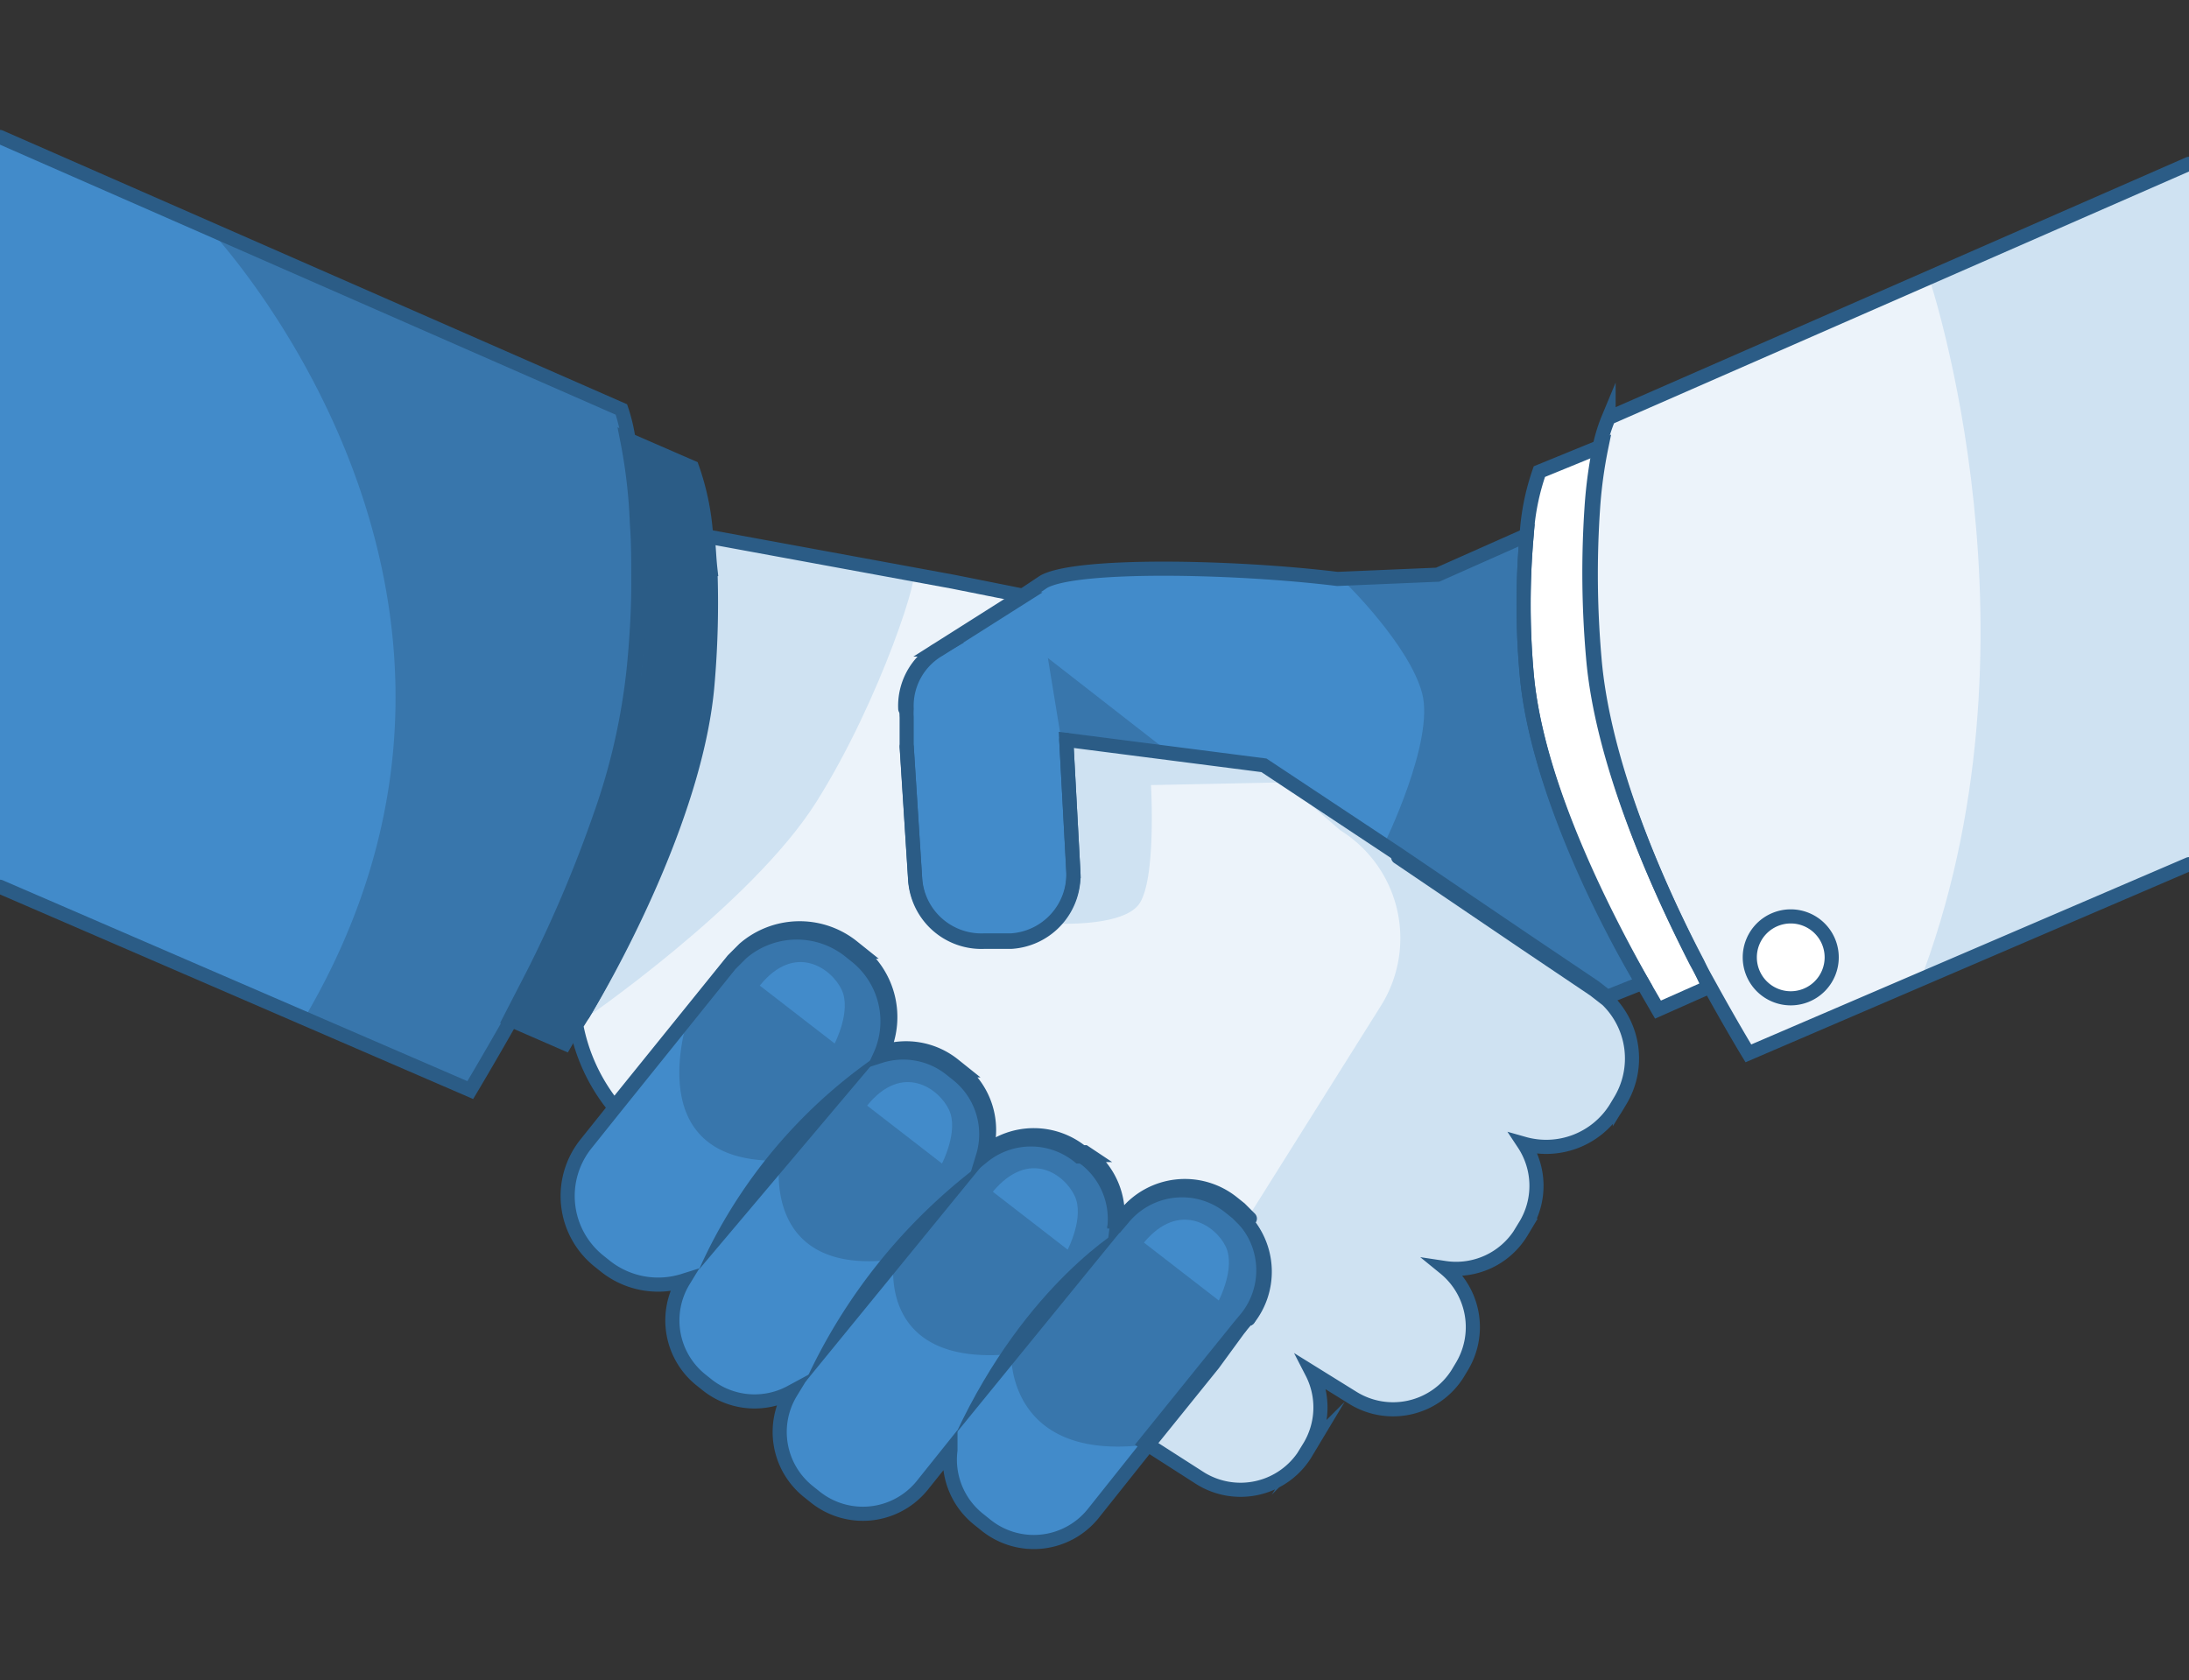 <svg xmlns="http://www.w3.org/2000/svg" viewBox="0 0 155 119"><rect x="0" y="0" width="155" height="119" fill="#333333" stroke="none"/><title>woorank partnerships</title><g id="Layer_2" data-name="Layer 2"><polygon points="94.1 44.2 114.6 35.1 124 66.6 103.4 74.9 94.1 44.2" fill="#428bca"/><path d="M87,95.3l19.8-24.7c2.9-3.6,2.3-26.6-4.2-29.9l-18.7.9c-1.8-.3-8.9-2.3-11.8,1.3L52.4,67.6a8.4,8.4,0,0,0,1.3,11.8L75.3,96.7A8.4,8.4,0,0,0,87,95.3Z" fill="#428bca"/><path d="M106.5,80.3l-17-10.6a5.8,5.8,0,0,1-1.8-7.9l3.7,1.7C93,60.7,89.6,54,89.4,54l23.5,16a5.8,5.8,0,0,1,1.8,7.9l-.3.5A5.8,5.8,0,0,1,106.5,80.3Z" fill="#cfe2f2"/><rect x="81.5" y="73.8" width="28.5" height="11.38" rx="5.4" ry="5.4" transform="translate(56.7 -38.7) rotate(32)" fill="#cfe2f2"/><rect x="74.9" y="83.2" width="30.8" height="11.38" rx="5.4" ry="5.4" transform="translate(60.8 -34.4) rotate(32)" fill="#cfe2f2"/><rect x="66.3" y="89.6" width="28.5" height="11.38" rx="5.4" ry="5.4" transform="translate(62.7 -28.2) rotate(32)" fill="#cfe2f2"/><path d="M94.9,58.8,78.6,44.7c-1.7-1.4-6.1-2.7-11.3-3.5h0l-27-5L36.5,67.6l4.1,3.6c.2,3.6,2.2,7.4,5.1,9.1L71.4,96.4a9,9,0,0,0,12.4-2.9l14-22.3A9,9,0,0,0,94.9,58.8Z" fill="#ecf3fa"/><path d="M51.3,88.9l10.4-13a5.9,5.9,0,0,0-.9-8.3l-.5-.4a6,6,0,0,0-8.3.9L41.5,81a5.9,5.9,0,0,0,.9,8.3l.5.4A6,6,0,0,0,51.3,88.9Z" fill="#428bca"/><path d="M57.7,97.3,68.8,83.5a5.4,5.4,0,0,0-.8-7.6l-.5-.4a5.4,5.4,0,0,0-7.6.8L48.8,90.2a5.4,5.4,0,0,0,.8,7.6l.5.4A5.4,5.4,0,0,0,57.7,97.3Z" fill="#428bca"/><path d="M65.3,105.3,77.8,89.7a5.4,5.4,0,0,0-.8-7.6l-.5-.4a5.4,5.4,0,0,0-7.6.8L56.4,98.2a5.4,5.4,0,0,0,.8,7.6l.5.4A5.4,5.4,0,0,0,65.3,105.3Z" fill="#428bca"/><path d="M77.3,107.2,88.3,93.4a5.4,5.4,0,0,0-.8-7.6l-.5-.4a5.4,5.4,0,0,0-7.6.8L68.4,100.1a5.4,5.4,0,0,0,.8,7.6l.5.4A5.4,5.4,0,0,0,77.3,107.2Z" fill="#428bca"/><path d="M76,61.7l-.6-11.8a4.7,4.7,0,0,0-4.9-4.4H68.6a5.2,5.2,0,0,0-4.5,5.3l.7,11.4a4.7,4.7,0,0,0,4.9,4.4h1.9A4.7,4.7,0,0,0,76,61.7Z" fill="#428bca"/><path d="M74.8,52.3l15.7,2c2.2-1.3-4.8-7.7-6.1-10l17.1-1.4c-1.3-2.2-24.2-3.4-27.6-1.6l-7.5,4.8a4.7,4.7,0,0,0-1.7,6.3l1,1.7C66.9,56.3,72.6,53.5,74.8,52.3Z" fill="#428bca"/><path d="M11.9,16.8V61.7L40.1,73.9s9.1-14.3,10-25.5-.9-15.3-.9-15.3Z" fill="#2b5c86"/><path d="M0,9.7v53L33.3,77.2S44,60.4,45.1,47.1,44,29,44,29Z" fill="#428bca"/><circle cx="30.2" cy="69.8" r="3.1" fill="#2b5c86"/><path d="M143.8,18.2v42L117.5,71.6s-8.5-13.4-9.3-23.8.8-14.3.8-14.3Z" fill="#fff"/><path d="M155,11.6V61.2L123.9,74.7s-10-15.8-11-28.2,1-16.9,1-16.9Z" fill="#ecf3fa"/><circle cx="126.8" cy="67.8" r="2.9" fill="#fff"/><path d="M95.3,41.3s4.5,4.4,5.4,7.8S98,59.8,98,59.8l15.5,10.6,2.8-.7-5.3-11L108.4,50l-.4-7V38l-6.1,2.8Z" fill="#3876ac"/><polygon points="75.1 52.1 74.2 46.6 82.8 53.3 75.1 52.1" fill="#3876ac"/><path d="M48.9,71.5s-4.1,10.9,6.3,10.7c0,0-1.3,8.2,8.1,7,0,0-1.3,7.6,8.3,6.7,0,0-.3,7.7,9.7,6.4,0,0,6.8-8.1,7.4-9.6a6.4,6.4,0,0,0,.5-4.2c-.4-1.3-3.3-3.8-4.5-4.2a5.1,5.1,0,0,0-2.9.5l-2.8,2.3-.3-2.8-1.6-2.1-2.4-1.4H72.3l-2.7,1,.3-2.3L69,77.2l-1.3-1.6-2.1-1-1.9-.2-1.6.4,1-1.9-.9-3.5-2-2.2-2.4-1-2.3-.3-2.1,1Z" fill="#3876ac"/><path d="M49.5,89.9l13-15.4A36.3,36.3,0,0,0,49.5,89.9Z" fill="#2b5c86"/><path d="M57,97.9,69.9,82.1A40.1,40.1,0,0,0,57,97.9Z" fill="#2b5c86"/><path d="M67.7,101.5,79.6,86.9S72.7,90.8,67.7,101.5Z" fill="#2b5c86"/><path d="M53.8,69.8l5.3,4.1s1.2-2.3.5-3.8S56.3,66.7,53.8,69.8Z" fill="#428bca"/><path d="M61.4,78.3l5.3,4.1s1.2-2.3.5-3.8S63.9,75.2,61.4,78.3Z" fill="#428bca"/><path d="M70.3,84.4l5.3,4.1s1.2-2.3.5-3.8S72.9,81.3,70.3,84.4Z" fill="#428bca"/><path d="M81,88l5.3,4.1s1.2-2.3.5-3.8S83.5,85,81,88Z" fill="#428bca"/><path d="M136.6,19.7s8.7,25.8-.8,50.2L155,61.2V11.6Z" fill="#cfe2f2"/><path d="M50.1,38.1s.7,9.7-.4,13.9S44,66.8,44,66.8l-2.8,5.5s12-8.2,16.6-15.5,7.6-16.9,6.8-16.3Z" fill="#cfe2f2"/><path d="M74.5,65.4s4.8.3,6.1-1.3.9-8.5.9-8.5l9.7-.2L89,54.2,75.5,52.6,76,62A11.6,11.6,0,0,1,74.5,65.4Z" fill="#cfe2f2"/><path d="M14.7,16.1s24.7,25.8,6.8,56.1l11.8,5S39.5,65.4,40.6,63a90.6,90.6,0,0,0,4.5-13.6c1.3-5.1-.3-17.7-.3-17.7L44,29Z" fill="#3876ac" fill-rule="evenodd"/><path d="M88.2,86.5a5.4,5.4,0,0,1,.1,6.8h0l-.5.6-2.1,2.6-4.6,5.7,3.9,2.5a5.4,5.4,0,0,0,7.4-1.7l.3-.5a5.4,5.4,0,0,0,.2-5.3L95.8,99a5.4,5.4,0,0,0,7.4-1.7l.3-.5a5.4,5.4,0,0,0-1.2-7,5.4,5.4,0,0,0,5.4-2.5l.3-.5a5.4,5.4,0,0,0-.1-5.8,5.8,5.8,0,0,0,6.5-2.5l.3-.5a5.8,5.8,0,0,0-.9-7.2l-.9-.7-4.9-3.3-9-6.1" fill="none" stroke="#2b5c86" stroke-linecap="round" stroke-miterlimit="10"/><path d="M75.5,52.4l.5,9.3a4.7,4.7,0,0,1-4.4,4.9H69.7a4.7,4.7,0,0,1-4.9-4.4l-.6-9.4v-2a4.5,4.5,0,0,1,0-.6,4.6,4.6,0,0,1,2.3-4.2l6-3.8-5-1h0L50.1,38c.1.7.1,1.4.2,2.3a66.5,66.5,0,0,1-.2,8.1c-.7,8.6-6.2,19.1-8.8,23.4l-.5.8a13,13,0,0,0,2.7,5.8l8.4-10.4.8-.8a6,6,0,0,1,7.6-.2l.5.4a5.9,5.9,0,0,1,1.7,7.1,5.4,5.4,0,0,1,5,.9l.5.4a5.4,5.4,0,0,1,1.8,5.8,5.4,5.4,0,0,1,6.8,0h.2l.3.2a5.4,5.4,0,0,1,2,4.9l.6-.7a5.4,5.4,0,0,1,7.6-.8l.5.4.7.7" fill="none" stroke="#2b5c86" stroke-linecap="round" stroke-miterlimit="10"/><polyline points="87.8 94 88.3 93.4 88.4 93.4" fill="none" stroke="#2b5c86" stroke-linecap="round" stroke-miterlimit="10"/><path d="M88.4,93.4a5.4,5.4,0,0,0-.1-6.8l-.7-.7-.5-.4a5.4,5.4,0,0,0-7.6.8l-.6.7a5.4,5.4,0,0,0-2-4.9l-.3-.2h-.2a5.4,5.4,0,0,0-6.8,0,5.4,5.4,0,0,0-1.8-5.8l-.5-.4a5.4,5.4,0,0,0-5-.9,5.9,5.9,0,0,0-1.7-7.1l-.5-.4a6,6,0,0,0-7.6.2l-.8.8L43.5,78.5l-2,2.5a5.9,5.9,0,0,0,.9,8.3l.5.4a6,6,0,0,0,5.5,1,5.4,5.4,0,0,0,1.2,7l.5.4a5.4,5.4,0,0,0,5.9.5,5.4,5.4,0,0,0,1.2,7l.5.4a5.4,5.4,0,0,0,7.6-.8l2-2.5a5.4,5.4,0,0,0,2,4.9l.5.4a5.4,5.4,0,0,0,7.6-.8l3.9-4.9,4.6-5.7L87.8,94" fill="none" stroke="#2b5c86" stroke-linecap="round" stroke-miterlimit="10"/><path d="M64.2,52.9l.6,9.4a4.7,4.7,0,0,0,4.9,4.4h1.9A4.7,4.7,0,0,0,76,61.7l-.5-9.3,14,1.8L99,60.5l9,6.1,4.9,3.3.9.7,2.5-1c-2.3-4.1-7.5-13.8-8.2-21.9a55.5,55.5,0,0,1,0-9.8l-6.3,2.8-7.1.3c-7.4-.9-18.5-1.1-20.8.2l-1.5,1-6,3.8a4.6,4.6,0,0,0-2.3,4.2" fill="none" stroke="#2b5c86" stroke-linecap="round" stroke-miterlimit="10"/><path d="M41.3,71.8C43.8,67.5,49.3,57,50,48.4a66.5,66.5,0,0,0,.2-8.1c0-.8-.1-1.6-.2-2.3a18,18,0,0,0-1-4.9l-4.6-2a37.6,37.6,0,0,1,.7,6c.1,1.3.1,2.7.1,4.3s-.1,3.6-.3,5.7a45.1,45.1,0,0,1-2.4,10.7,91,91,0,0,1-4.7,11.1l-1.7,3.3,3.9,1.7.7-1.2" fill="none" stroke="#2b5c86" stroke-linecap="round" stroke-miterlimit="10"/><path d="M0,62.8,33.3,77.2s1.2-2,2.9-5l1.7-3.3a91,91,0,0,0,4.7-11.1,45.1,45.1,0,0,0,2.4-10.7c.2-2.1.3-4,.3-5.7s0-3-.1-4.3a37.6,37.6,0,0,0-.7-6A12.1,12.1,0,0,0,44,29L0,9.7" fill="none" stroke="#2b5c86" stroke-linecap="round" stroke-miterlimit="10"/><path d="M120.2,68.2c-3-5.7-6.7-14.3-7.3-21.6a68.7,68.7,0,0,1-.1-10.6,32.5,32.5,0,0,1,.6-4.4L109,33.4a16.7,16.7,0,0,0-.9,4.5,55.5,55.5,0,0,0,0,9.8c.7,8.1,5.8,17.9,8.2,21.9l1.1,1.9,3.6-1.6Z" fill="none" stroke="#2b5c86" stroke-linecap="round" stroke-miterlimit="10"/><path d="M155,11.6l-41.1,18a11.3,11.3,0,0,0-.6,1.9,32.5,32.5,0,0,0-.6,4.4,68.7,68.7,0,0,0,.1,10.6c.6,7.3,4.4,15.9,7.3,21.6l1,1.8c1.6,2.9,2.7,4.7,2.7,4.7L155,61.2m-28.2,9.5a2.9,2.9,0,1,1,2.9-2.9A2.9,2.9,0,0,1,126.8,70.7Z" fill="none" stroke="#2b5c86" stroke-linecap="round" stroke-miterlimit="10"/></g></svg>